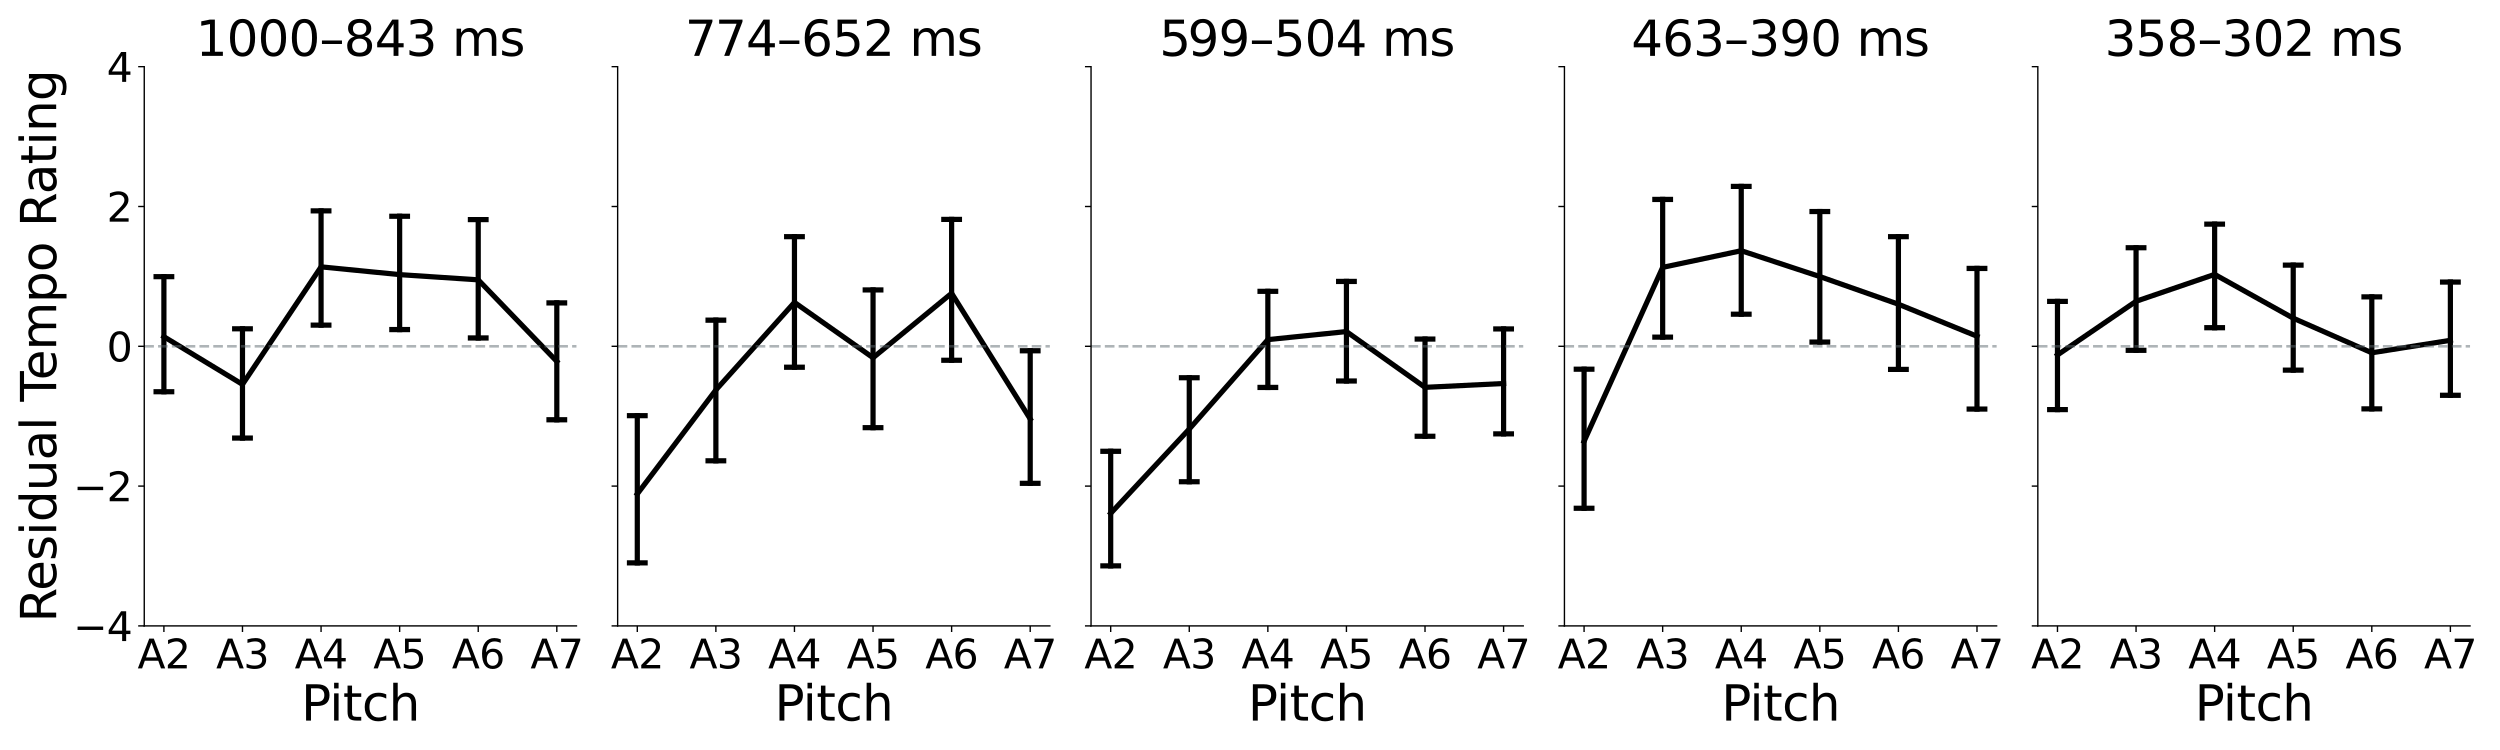 <?xml version="1.0" encoding="utf-8" standalone="no"?>
<!DOCTYPE svg PUBLIC "-//W3C//DTD SVG 1.1//EN"
  "http://www.w3.org/Graphics/SVG/1.1/DTD/svg11.dtd">
<svg xmlns:xlink="http://www.w3.org/1999/xlink" width="1440pt" height="432pt" viewBox="0 0 1440 432" xmlns="http://www.w3.org/2000/svg" version="1.1">
 <defs>
  <style type="text/css">*{stroke-linejoin: round; stroke-linecap: butt}</style>
 </defs>
 <g id="figure_1">
  <g id="patch_1">
   <path d="M 0 432 
L 1440 432 
L 1440 0 
L 0 0 
z
" style="fill: #ffffff"/>
  </g>
  <g id="axes_1">
   <g id="patch_2">
    <path d="M 83.09 360.52 
L 332.037 360.52 
L 332.037 38.4 
L 83.09 38.4 
z
" style="fill: #ffffff"/>
   </g>
   <g id="matplotlib.axis_1">
    <g id="xtick_1">
     <g id="line2d_1">
      <defs>
       <path id="m95a5c4a275" d="M 0 0 
L 0 3.5 
" style="stroke: #000000; stroke-width: 0.8"/>
      </defs>
      <g>
       <use xlink:href="#m95a5c4a275" x="94.406" y="360.52" style="stroke: #000000; stroke-width: 0.8"/>
      </g>
     </g>
     <g id="text_1">
      <!-- A2 -->
      <g transform="translate(79.222 384.996) scale(0.23 -0.23)">
       <defs>
        <path id="DejaVuSans-41" d="M 2188 4044 
L 1331 1722 
L 3047 1722 
L 2188 4044 
z
M 1831 4666 
L 2547 4666 
L 4325 0 
L 3669 0 
L 3244 1197 
L 1141 1197 
L 716 0 
L 50 0 
L 1831 4666 
z
" transform="scale(0.016)"/>
        <path id="DejaVuSans-32" d="M 1228 531 
L 3431 531 
L 3431 0 
L 469 0 
L 469 531 
Q 828 903 1448 1529 
Q 2069 2156 2228 2338 
Q 2531 2678 2651 2914 
Q 2772 3150 2772 3378 
Q 2772 3750 2511 3984 
Q 2250 4219 1831 4219 
Q 1534 4219 1204 4116 
Q 875 4013 500 3803 
L 500 4441 
Q 881 4594 1212 4672 
Q 1544 4750 1819 4750 
Q 2544 4750 2975 4387 
Q 3406 4025 3406 3419 
Q 3406 3131 3298 2873 
Q 3191 2616 2906 2266 
Q 2828 2175 2409 1742 
Q 1991 1309 1228 531 
z
" transform="scale(0.016)"/>
       </defs>
       <use xlink:href="#DejaVuSans-41"/>
       <use xlink:href="#DejaVuSans-32" x="68.408"/>
      </g>
     </g>
    </g>
    <g id="xtick_2">
     <g id="line2d_2">
      <g>
       <use xlink:href="#m95a5c4a275" x="139.669" y="360.52" style="stroke: #000000; stroke-width: 0.8"/>
      </g>
     </g>
     <g id="text_2">
      <!-- A3 -->
      <g transform="translate(124.485 384.996) scale(0.23 -0.23)">
       <defs>
        <path id="DejaVuSans-33" d="M 2597 2516 
Q 3050 2419 3304 2112 
Q 3559 1806 3559 1356 
Q 3559 666 3084 287 
Q 2609 -91 1734 -91 
Q 1441 -91 1130 -33 
Q 819 25 488 141 
L 488 750 
Q 750 597 1062 519 
Q 1375 441 1716 441 
Q 2309 441 2620 675 
Q 2931 909 2931 1356 
Q 2931 1769 2642 2001 
Q 2353 2234 1838 2234 
L 1294 2234 
L 1294 2753 
L 1863 2753 
Q 2328 2753 2575 2939 
Q 2822 3125 2822 3475 
Q 2822 3834 2567 4026 
Q 2313 4219 1838 4219 
Q 1578 4219 1281 4162 
Q 984 4106 628 3988 
L 628 4550 
Q 988 4650 1302 4700 
Q 1616 4750 1894 4750 
Q 2613 4750 3031 4423 
Q 3450 4097 3450 3541 
Q 3450 3153 3228 2886 
Q 3006 2619 2597 2516 
z
" transform="scale(0.016)"/>
       </defs>
       <use xlink:href="#DejaVuSans-41"/>
       <use xlink:href="#DejaVuSans-33" x="68.408"/>
      </g>
     </g>
    </g>
    <g id="xtick_3">
     <g id="line2d_3">
      <g>
       <use xlink:href="#m95a5c4a275" x="184.932" y="360.52" style="stroke: #000000; stroke-width: 0.8"/>
      </g>
     </g>
     <g id="text_3">
      <!-- A4 -->
      <g transform="translate(169.748 384.996) scale(0.23 -0.23)">
       <defs>
        <path id="DejaVuSans-34" d="M 2419 4116 
L 825 1625 
L 2419 1625 
L 2419 4116 
z
M 2253 4666 
L 3047 4666 
L 3047 1625 
L 3713 1625 
L 3713 1100 
L 3047 1100 
L 3047 0 
L 2419 0 
L 2419 1100 
L 313 1100 
L 313 1709 
L 2253 4666 
z
" transform="scale(0.016)"/>
       </defs>
       <use xlink:href="#DejaVuSans-41"/>
       <use xlink:href="#DejaVuSans-34" x="68.408"/>
      </g>
     </g>
    </g>
    <g id="xtick_4">
     <g id="line2d_4">
      <g>
       <use xlink:href="#m95a5c4a275" x="230.195" y="360.52" style="stroke: #000000; stroke-width: 0.8"/>
      </g>
     </g>
     <g id="text_4">
      <!-- A5 -->
      <g transform="translate(215.011 384.996) scale(0.23 -0.23)">
       <defs>
        <path id="DejaVuSans-35" d="M 691 4666 
L 3169 4666 
L 3169 4134 
L 1269 4134 
L 1269 2991 
Q 1406 3038 1543 3061 
Q 1681 3084 1819 3084 
Q 2600 3084 3056 2656 
Q 3513 2228 3513 1497 
Q 3513 744 3044 326 
Q 2575 -91 1722 -91 
Q 1428 -91 1123 -41 
Q 819 9 494 109 
L 494 744 
Q 775 591 1075 516 
Q 1375 441 1709 441 
Q 2250 441 2565 725 
Q 2881 1009 2881 1497 
Q 2881 1984 2565 2268 
Q 2250 2553 1709 2553 
Q 1456 2553 1204 2497 
Q 953 2441 691 2322 
L 691 4666 
z
" transform="scale(0.016)"/>
       </defs>
       <use xlink:href="#DejaVuSans-41"/>
       <use xlink:href="#DejaVuSans-35" x="68.408"/>
      </g>
     </g>
    </g>
    <g id="xtick_5">
     <g id="line2d_5">
      <g>
       <use xlink:href="#m95a5c4a275" x="275.458" y="360.52" style="stroke: #000000; stroke-width: 0.8"/>
      </g>
     </g>
     <g id="text_5">
      <!-- A6 -->
      <g transform="translate(260.275 384.996) scale(0.23 -0.23)">
       <defs>
        <path id="DejaVuSans-36" d="M 2113 2584 
Q 1688 2584 1439 2293 
Q 1191 2003 1191 1497 
Q 1191 994 1439 701 
Q 1688 409 2113 409 
Q 2538 409 2786 701 
Q 3034 994 3034 1497 
Q 3034 2003 2786 2293 
Q 2538 2584 2113 2584 
z
M 3366 4563 
L 3366 3988 
Q 3128 4100 2886 4159 
Q 2644 4219 2406 4219 
Q 1781 4219 1451 3797 
Q 1122 3375 1075 2522 
Q 1259 2794 1537 2939 
Q 1816 3084 2150 3084 
Q 2853 3084 3261 2657 
Q 3669 2231 3669 1497 
Q 3669 778 3244 343 
Q 2819 -91 2113 -91 
Q 1303 -91 875 529 
Q 447 1150 447 2328 
Q 447 3434 972 4092 
Q 1497 4750 2381 4750 
Q 2619 4750 2861 4703 
Q 3103 4656 3366 4563 
z
" transform="scale(0.016)"/>
       </defs>
       <use xlink:href="#DejaVuSans-41"/>
       <use xlink:href="#DejaVuSans-36" x="68.408"/>
      </g>
     </g>
    </g>
    <g id="xtick_6">
     <g id="line2d_6">
      <g>
       <use xlink:href="#m95a5c4a275" x="320.721" y="360.52" style="stroke: #000000; stroke-width: 0.8"/>
      </g>
     </g>
     <g id="text_6">
      <!-- A7 -->
      <g transform="translate(305.538 384.996) scale(0.23 -0.23)">
       <defs>
        <path id="DejaVuSans-37" d="M 525 4666 
L 3525 4666 
L 3525 4397 
L 1831 0 
L 1172 0 
L 2766 4134 
L 525 4134 
L 525 4666 
z
" transform="scale(0.016)"/>
       </defs>
       <use xlink:href="#DejaVuSans-41"/>
       <use xlink:href="#DejaVuSans-37" x="68.408"/>
      </g>
     </g>
    </g>
    <g id="text_7">
     <!-- Pitch -->
     <g transform="translate(173.489 415.055) scale(0.28 -0.28)">
      <defs>
       <path id="DejaVuSans-50" d="M 1259 4147 
L 1259 2394 
L 2053 2394 
Q 2494 2394 2734 2622 
Q 2975 2850 2975 3272 
Q 2975 3691 2734 3919 
Q 2494 4147 2053 4147 
L 1259 4147 
z
M 628 4666 
L 2053 4666 
Q 2838 4666 3239 4311 
Q 3641 3956 3641 3272 
Q 3641 2581 3239 2228 
Q 2838 1875 2053 1875 
L 1259 1875 
L 1259 0 
L 628 0 
L 628 4666 
z
" transform="scale(0.016)"/>
       <path id="DejaVuSans-69" d="M 603 3500 
L 1178 3500 
L 1178 0 
L 603 0 
L 603 3500 
z
M 603 4863 
L 1178 4863 
L 1178 4134 
L 603 4134 
L 603 4863 
z
" transform="scale(0.016)"/>
       <path id="DejaVuSans-74" d="M 1172 4494 
L 1172 3500 
L 2356 3500 
L 2356 3053 
L 1172 3053 
L 1172 1153 
Q 1172 725 1289 603 
Q 1406 481 1766 481 
L 2356 481 
L 2356 0 
L 1766 0 
Q 1100 0 847 248 
Q 594 497 594 1153 
L 594 3053 
L 172 3053 
L 172 3500 
L 594 3500 
L 594 4494 
L 1172 4494 
z
" transform="scale(0.016)"/>
       <path id="DejaVuSans-63" d="M 3122 3366 
L 3122 2828 
Q 2878 2963 2633 3030 
Q 2388 3097 2138 3097 
Q 1578 3097 1268 2742 
Q 959 2388 959 1747 
Q 959 1106 1268 751 
Q 1578 397 2138 397 
Q 2388 397 2633 464 
Q 2878 531 3122 666 
L 3122 134 
Q 2881 22 2623 -34 
Q 2366 -91 2075 -91 
Q 1284 -91 818 406 
Q 353 903 353 1747 
Q 353 2603 823 3093 
Q 1294 3584 2113 3584 
Q 2378 3584 2631 3529 
Q 2884 3475 3122 3366 
z
" transform="scale(0.016)"/>
       <path id="DejaVuSans-68" d="M 3513 2113 
L 3513 0 
L 2938 0 
L 2938 2094 
Q 2938 2591 2744 2837 
Q 2550 3084 2163 3084 
Q 1697 3084 1428 2787 
Q 1159 2491 1159 1978 
L 1159 0 
L 581 0 
L 581 4863 
L 1159 4863 
L 1159 2956 
Q 1366 3272 1645 3428 
Q 1925 3584 2291 3584 
Q 2894 3584 3203 3211 
Q 3513 2838 3513 2113 
z
" transform="scale(0.016)"/>
      </defs>
      <use xlink:href="#DejaVuSans-50"/>
      <use xlink:href="#DejaVuSans-69" x="58.053"/>
      <use xlink:href="#DejaVuSans-74" x="85.836"/>
      <use xlink:href="#DejaVuSans-63" x="125.045"/>
      <use xlink:href="#DejaVuSans-68" x="180.025"/>
     </g>
    </g>
   </g>
   <g id="matplotlib.axis_2">
    <g id="ytick_1">
     <g id="line2d_7">
      <defs>
       <path id="m514045f497" d="M 0 0 
L -3.5 0 
" style="stroke: #000000; stroke-width: 0.8"/>
      </defs>
      <g>
       <use xlink:href="#m514045f497" x="83.09" y="360.52" style="stroke: #000000; stroke-width: 0.8"/>
      </g>
     </g>
     <g id="text_8">
      <!-- −4 -->
      <g transform="translate(42.183 369.258) scale(0.23 -0.23)">
       <defs>
        <path id="DejaVuSans-2212" d="M 678 2272 
L 4684 2272 
L 4684 1741 
L 678 1741 
L 678 2272 
z
" transform="scale(0.016)"/>
       </defs>
       <use xlink:href="#DejaVuSans-2212"/>
       <use xlink:href="#DejaVuSans-34" x="83.789"/>
      </g>
     </g>
    </g>
    <g id="ytick_2">
     <g id="line2d_8">
      <g>
       <use xlink:href="#m514045f497" x="83.09" y="279.99" style="stroke: #000000; stroke-width: 0.8"/>
      </g>
     </g>
     <g id="text_9">
      <!-- −2 -->
      <g transform="translate(42.183 288.728) scale(0.23 -0.23)">
       <use xlink:href="#DejaVuSans-2212"/>
       <use xlink:href="#DejaVuSans-32" x="83.789"/>
      </g>
     </g>
    </g>
    <g id="ytick_3">
     <g id="line2d_9">
      <g>
       <use xlink:href="#m514045f497" x="83.09" y="199.46" style="stroke: #000000; stroke-width: 0.8"/>
      </g>
     </g>
     <g id="text_10">
      <!-- 0 -->
      <g transform="translate(61.456 208.198) scale(0.23 -0.23)">
       <defs>
        <path id="DejaVuSans-30" d="M 2034 4250 
Q 1547 4250 1301 3770 
Q 1056 3291 1056 2328 
Q 1056 1369 1301 889 
Q 1547 409 2034 409 
Q 2525 409 2770 889 
Q 3016 1369 3016 2328 
Q 3016 3291 2770 3770 
Q 2525 4250 2034 4250 
z
M 2034 4750 
Q 2819 4750 3233 4129 
Q 3647 3509 3647 2328 
Q 3647 1150 3233 529 
Q 2819 -91 2034 -91 
Q 1250 -91 836 529 
Q 422 1150 422 2328 
Q 422 3509 836 4129 
Q 1250 4750 2034 4750 
z
" transform="scale(0.016)"/>
       </defs>
       <use xlink:href="#DejaVuSans-30"/>
      </g>
     </g>
    </g>
    <g id="ytick_4">
     <g id="line2d_10">
      <g>
       <use xlink:href="#m514045f497" x="83.09" y="118.93" style="stroke: #000000; stroke-width: 0.8"/>
      </g>
     </g>
     <g id="text_11">
      <!-- 2 -->
      <g transform="translate(61.456 127.668) scale(0.23 -0.23)">
       <use xlink:href="#DejaVuSans-32"/>
      </g>
     </g>
    </g>
    <g id="ytick_5">
     <g id="line2d_11">
      <g>
       <use xlink:href="#m514045f497" x="83.09" y="38.4" style="stroke: #000000; stroke-width: 0.8"/>
      </g>
     </g>
     <g id="text_12">
      <!-- 4 -->
      <g transform="translate(61.456 47.138) scale(0.23 -0.23)">
       <use xlink:href="#DejaVuSans-34"/>
      </g>
     </g>
    </g>
    <g id="text_13">
     <!-- Residual Tempo Rating -->
     <g transform="translate(32.36 358.489) rotate(-90) scale(0.28 -0.28)">
      <defs>
       <path id="DejaVuSans-52" d="M 2841 2188 
Q 3044 2119 3236 1894 
Q 3428 1669 3622 1275 
L 4263 0 
L 3584 0 
L 2988 1197 
Q 2756 1666 2539 1819 
Q 2322 1972 1947 1972 
L 1259 1972 
L 1259 0 
L 628 0 
L 628 4666 
L 2053 4666 
Q 2853 4666 3247 4331 
Q 3641 3997 3641 3322 
Q 3641 2881 3436 2590 
Q 3231 2300 2841 2188 
z
M 1259 4147 
L 1259 2491 
L 2053 2491 
Q 2509 2491 2742 2702 
Q 2975 2913 2975 3322 
Q 2975 3731 2742 3939 
Q 2509 4147 2053 4147 
L 1259 4147 
z
" transform="scale(0.016)"/>
       <path id="DejaVuSans-65" d="M 3597 1894 
L 3597 1613 
L 953 1613 
Q 991 1019 1311 708 
Q 1631 397 2203 397 
Q 2534 397 2845 478 
Q 3156 559 3463 722 
L 3463 178 
Q 3153 47 2828 -22 
Q 2503 -91 2169 -91 
Q 1331 -91 842 396 
Q 353 884 353 1716 
Q 353 2575 817 3079 
Q 1281 3584 2069 3584 
Q 2775 3584 3186 3129 
Q 3597 2675 3597 1894 
z
M 3022 2063 
Q 3016 2534 2758 2815 
Q 2500 3097 2075 3097 
Q 1594 3097 1305 2825 
Q 1016 2553 972 2059 
L 3022 2063 
z
" transform="scale(0.016)"/>
       <path id="DejaVuSans-73" d="M 2834 3397 
L 2834 2853 
Q 2591 2978 2328 3040 
Q 2066 3103 1784 3103 
Q 1356 3103 1142 2972 
Q 928 2841 928 2578 
Q 928 2378 1081 2264 
Q 1234 2150 1697 2047 
L 1894 2003 
Q 2506 1872 2764 1633 
Q 3022 1394 3022 966 
Q 3022 478 2636 193 
Q 2250 -91 1575 -91 
Q 1294 -91 989 -36 
Q 684 19 347 128 
L 347 722 
Q 666 556 975 473 
Q 1284 391 1588 391 
Q 1994 391 2212 530 
Q 2431 669 2431 922 
Q 2431 1156 2273 1281 
Q 2116 1406 1581 1522 
L 1381 1569 
Q 847 1681 609 1914 
Q 372 2147 372 2553 
Q 372 3047 722 3315 
Q 1072 3584 1716 3584 
Q 2034 3584 2315 3537 
Q 2597 3491 2834 3397 
z
" transform="scale(0.016)"/>
       <path id="DejaVuSans-64" d="M 2906 2969 
L 2906 4863 
L 3481 4863 
L 3481 0 
L 2906 0 
L 2906 525 
Q 2725 213 2448 61 
Q 2172 -91 1784 -91 
Q 1150 -91 751 415 
Q 353 922 353 1747 
Q 353 2572 751 3078 
Q 1150 3584 1784 3584 
Q 2172 3584 2448 3432 
Q 2725 3281 2906 2969 
z
M 947 1747 
Q 947 1113 1208 752 
Q 1469 391 1925 391 
Q 2381 391 2643 752 
Q 2906 1113 2906 1747 
Q 2906 2381 2643 2742 
Q 2381 3103 1925 3103 
Q 1469 3103 1208 2742 
Q 947 2381 947 1747 
z
" transform="scale(0.016)"/>
       <path id="DejaVuSans-75" d="M 544 1381 
L 544 3500 
L 1119 3500 
L 1119 1403 
Q 1119 906 1312 657 
Q 1506 409 1894 409 
Q 2359 409 2629 706 
Q 2900 1003 2900 1516 
L 2900 3500 
L 3475 3500 
L 3475 0 
L 2900 0 
L 2900 538 
Q 2691 219 2414 64 
Q 2138 -91 1772 -91 
Q 1169 -91 856 284 
Q 544 659 544 1381 
z
M 1991 3584 
L 1991 3584 
z
" transform="scale(0.016)"/>
       <path id="DejaVuSans-61" d="M 2194 1759 
Q 1497 1759 1228 1600 
Q 959 1441 959 1056 
Q 959 750 1161 570 
Q 1363 391 1709 391 
Q 2188 391 2477 730 
Q 2766 1069 2766 1631 
L 2766 1759 
L 2194 1759 
z
M 3341 1997 
L 3341 0 
L 2766 0 
L 2766 531 
Q 2569 213 2275 61 
Q 1981 -91 1556 -91 
Q 1019 -91 701 211 
Q 384 513 384 1019 
Q 384 1609 779 1909 
Q 1175 2209 1959 2209 
L 2766 2209 
L 2766 2266 
Q 2766 2663 2505 2880 
Q 2244 3097 1772 3097 
Q 1472 3097 1187 3025 
Q 903 2953 641 2809 
L 641 3341 
Q 956 3463 1253 3523 
Q 1550 3584 1831 3584 
Q 2591 3584 2966 3190 
Q 3341 2797 3341 1997 
z
" transform="scale(0.016)"/>
       <path id="DejaVuSans-6c" d="M 603 4863 
L 1178 4863 
L 1178 0 
L 603 0 
L 603 4863 
z
" transform="scale(0.016)"/>
       <path id="DejaVuSans-20" transform="scale(0.016)"/>
       <path id="DejaVuSans-54" d="M -19 4666 
L 3928 4666 
L 3928 4134 
L 2272 4134 
L 2272 0 
L 1638 0 
L 1638 4134 
L -19 4134 
L -19 4666 
z
" transform="scale(0.016)"/>
       <path id="DejaVuSans-6d" d="M 3328 2828 
Q 3544 3216 3844 3400 
Q 4144 3584 4550 3584 
Q 5097 3584 5394 3201 
Q 5691 2819 5691 2113 
L 5691 0 
L 5113 0 
L 5113 2094 
Q 5113 2597 4934 2840 
Q 4756 3084 4391 3084 
Q 3944 3084 3684 2787 
Q 3425 2491 3425 1978 
L 3425 0 
L 2847 0 
L 2847 2094 
Q 2847 2600 2669 2842 
Q 2491 3084 2119 3084 
Q 1678 3084 1418 2786 
Q 1159 2488 1159 1978 
L 1159 0 
L 581 0 
L 581 3500 
L 1159 3500 
L 1159 2956 
Q 1356 3278 1631 3431 
Q 1906 3584 2284 3584 
Q 2666 3584 2933 3390 
Q 3200 3197 3328 2828 
z
" transform="scale(0.016)"/>
       <path id="DejaVuSans-70" d="M 1159 525 
L 1159 -1331 
L 581 -1331 
L 581 3500 
L 1159 3500 
L 1159 2969 
Q 1341 3281 1617 3432 
Q 1894 3584 2278 3584 
Q 2916 3584 3314 3078 
Q 3713 2572 3713 1747 
Q 3713 922 3314 415 
Q 2916 -91 2278 -91 
Q 1894 -91 1617 61 
Q 1341 213 1159 525 
z
M 3116 1747 
Q 3116 2381 2855 2742 
Q 2594 3103 2138 3103 
Q 1681 3103 1420 2742 
Q 1159 2381 1159 1747 
Q 1159 1113 1420 752 
Q 1681 391 2138 391 
Q 2594 391 2855 752 
Q 3116 1113 3116 1747 
z
" transform="scale(0.016)"/>
       <path id="DejaVuSans-6f" d="M 1959 3097 
Q 1497 3097 1228 2736 
Q 959 2375 959 1747 
Q 959 1119 1226 758 
Q 1494 397 1959 397 
Q 2419 397 2687 759 
Q 2956 1122 2956 1747 
Q 2956 2369 2687 2733 
Q 2419 3097 1959 3097 
z
M 1959 3584 
Q 2709 3584 3137 3096 
Q 3566 2609 3566 1747 
Q 3566 888 3137 398 
Q 2709 -91 1959 -91 
Q 1206 -91 779 398 
Q 353 888 353 1747 
Q 353 2609 779 3096 
Q 1206 3584 1959 3584 
z
" transform="scale(0.016)"/>
       <path id="DejaVuSans-6e" d="M 3513 2113 
L 3513 0 
L 2938 0 
L 2938 2094 
Q 2938 2591 2744 2837 
Q 2550 3084 2163 3084 
Q 1697 3084 1428 2787 
Q 1159 2491 1159 1978 
L 1159 0 
L 581 0 
L 581 3500 
L 1159 3500 
L 1159 2956 
Q 1366 3272 1645 3428 
Q 1925 3584 2291 3584 
Q 2894 3584 3203 3211 
Q 3513 2838 3513 2113 
z
" transform="scale(0.016)"/>
       <path id="DejaVuSans-67" d="M 2906 1791 
Q 2906 2416 2648 2759 
Q 2391 3103 1925 3103 
Q 1463 3103 1205 2759 
Q 947 2416 947 1791 
Q 947 1169 1205 825 
Q 1463 481 1925 481 
Q 2391 481 2648 825 
Q 2906 1169 2906 1791 
z
M 3481 434 
Q 3481 -459 3084 -895 
Q 2688 -1331 1869 -1331 
Q 1566 -1331 1297 -1286 
Q 1028 -1241 775 -1147 
L 775 -588 
Q 1028 -725 1275 -790 
Q 1522 -856 1778 -856 
Q 2344 -856 2625 -561 
Q 2906 -266 2906 331 
L 2906 616 
Q 2728 306 2450 153 
Q 2172 0 1784 0 
Q 1141 0 747 490 
Q 353 981 353 1791 
Q 353 2603 747 3093 
Q 1141 3584 1784 3584 
Q 2172 3584 2450 3431 
Q 2728 3278 2906 2969 
L 2906 3500 
L 3481 3500 
L 3481 434 
z
" transform="scale(0.016)"/>
      </defs>
      <use xlink:href="#DejaVuSans-52"/>
      <use xlink:href="#DejaVuSans-65" x="64.982"/>
      <use xlink:href="#DejaVuSans-73" x="126.506"/>
      <use xlink:href="#DejaVuSans-69" x="178.605"/>
      <use xlink:href="#DejaVuSans-64" x="206.389"/>
      <use xlink:href="#DejaVuSans-75" x="269.865"/>
      <use xlink:href="#DejaVuSans-61" x="333.244"/>
      <use xlink:href="#DejaVuSans-6c" x="394.523"/>
      <use xlink:href="#DejaVuSans-20" x="422.307"/>
      <use xlink:href="#DejaVuSans-54" x="454.094"/>
      <use xlink:href="#DejaVuSans-65" x="498.178"/>
      <use xlink:href="#DejaVuSans-6d" x="559.701"/>
      <use xlink:href="#DejaVuSans-70" x="657.113"/>
      <use xlink:href="#DejaVuSans-6f" x="720.59"/>
      <use xlink:href="#DejaVuSans-20" x="781.771"/>
      <use xlink:href="#DejaVuSans-52" x="813.559"/>
      <use xlink:href="#DejaVuSans-61" x="880.791"/>
      <use xlink:href="#DejaVuSans-74" x="942.07"/>
      <use xlink:href="#DejaVuSans-69" x="981.279"/>
      <use xlink:href="#DejaVuSans-6e" x="1009.062"/>
      <use xlink:href="#DejaVuSans-67" x="1072.441"/>
     </g>
    </g>
   </g>
   <g id="line2d_12">
    <path d="M 94.406 193.943 
L 139.669 221.402 
L 184.932 153.707 
L 230.195 158.184 
L 275.458 161.191 
L 320.721 208.159 
" clip-path="url(#p5ba08972be)" style="fill: none; stroke: #000000; stroke-width: 3; stroke-linecap: square"/>
   </g>
   <g id="LineCollection_1">
    <path d="M 94.406 225.643 
L 94.406 159.362 
" clip-path="url(#p5ba08972be)" style="fill: none; stroke: #000000; stroke-width: 3; stroke-linecap: square"/>
    <path d="M 139.669 252.338 
L 139.669 189.387 
" clip-path="url(#p5ba08972be)" style="fill: none; stroke: #000000; stroke-width: 3; stroke-linecap: square"/>
    <path d="M 184.932 187.266 
L 184.932 121.457 
" clip-path="url(#p5ba08972be)" style="fill: none; stroke: #000000; stroke-width: 3; stroke-linecap: square"/>
    <path d="M 230.195 189.832 
L 230.195 124.568 
" clip-path="url(#p5ba08972be)" style="fill: none; stroke: #000000; stroke-width: 3; stroke-linecap: square"/>
    <path d="M 275.458 194.668 
L 275.458 126.493 
" clip-path="url(#p5ba08972be)" style="fill: none; stroke: #000000; stroke-width: 3; stroke-linecap: square"/>
    <path d="M 320.721 241.784 
L 320.721 174.471 
" clip-path="url(#p5ba08972be)" style="fill: none; stroke: #000000; stroke-width: 3; stroke-linecap: square"/>
   </g>
   <g id="line2d_13">
    <defs>
     <path id="md22b9347e7" d="M 6 0 
L -6 -0 
" style="stroke: #000000; stroke-width: 3"/>
    </defs>
    <g clip-path="url(#p5ba08972be)">
     <use xlink:href="#md22b9347e7" x="94.406" y="225.643" style="stroke: #000000; stroke-width: 3"/>
     <use xlink:href="#md22b9347e7" x="139.669" y="252.338" style="stroke: #000000; stroke-width: 3"/>
     <use xlink:href="#md22b9347e7" x="184.932" y="187.266" style="stroke: #000000; stroke-width: 3"/>
     <use xlink:href="#md22b9347e7" x="230.195" y="189.832" style="stroke: #000000; stroke-width: 3"/>
     <use xlink:href="#md22b9347e7" x="275.458" y="194.668" style="stroke: #000000; stroke-width: 3"/>
     <use xlink:href="#md22b9347e7" x="320.721" y="241.784" style="stroke: #000000; stroke-width: 3"/>
    </g>
   </g>
   <g id="line2d_14">
    <g clip-path="url(#p5ba08972be)">
     <use xlink:href="#md22b9347e7" x="94.406" y="159.362" style="stroke: #000000; stroke-width: 3"/>
     <use xlink:href="#md22b9347e7" x="139.669" y="189.387" style="stroke: #000000; stroke-width: 3"/>
     <use xlink:href="#md22b9347e7" x="184.932" y="121.457" style="stroke: #000000; stroke-width: 3"/>
     <use xlink:href="#md22b9347e7" x="230.195" y="124.568" style="stroke: #000000; stroke-width: 3"/>
     <use xlink:href="#md22b9347e7" x="275.458" y="126.493" style="stroke: #000000; stroke-width: 3"/>
     <use xlink:href="#md22b9347e7" x="320.721" y="174.471" style="stroke: #000000; stroke-width: 3"/>
    </g>
   </g>
   <g id="line2d_15">
    <path d="M 83.09 199.46 
L 332.037 199.46 
" clip-path="url(#p5ba08972be)" style="fill: none; stroke-dasharray: 5.55,2.4; stroke-dashoffset: 0; stroke: #5e6a71; stroke-opacity: 0.5; stroke-width: 1.5"/>
   </g>
   <g id="line2d_16"/>
   <g id="patch_3">
    <path d="M 83.09 360.52 
L 83.09 38.4 
" style="fill: none; stroke: #000000; stroke-width: 0.8; stroke-linejoin: miter; stroke-linecap: square"/>
   </g>
   <g id="patch_4">
    <path d="M 83.09 360.52 
L 332.037 360.52 
" style="fill: none; stroke: #000000; stroke-width: 0.8; stroke-linejoin: miter; stroke-linecap: square"/>
   </g>
   <g id="text_14">
    <!-- 1000$\endash$843 ms -->
    <g transform="translate(112.783 32.4) scale(0.28 -0.28)">
     <defs>
      <path id="DejaVuSans-31" d="M 794 531 
L 1825 531 
L 1825 4091 
L 703 3866 
L 703 4441 
L 1819 4666 
L 2450 4666 
L 2450 531 
L 3481 531 
L 3481 0 
L 794 0 
L 794 531 
z
" transform="scale(0.016)"/>
      <path id="DejaVuSansDisplay-2013" d="M 313 1978 
L 2888 1978 
L 2888 1528 
L 313 1528 
L 313 1978 
z
" transform="scale(0.016)"/>
      <path id="DejaVuSans-38" d="M 2034 2216 
Q 1584 2216 1326 1975 
Q 1069 1734 1069 1313 
Q 1069 891 1326 650 
Q 1584 409 2034 409 
Q 2484 409 2743 651 
Q 3003 894 3003 1313 
Q 3003 1734 2745 1975 
Q 2488 2216 2034 2216 
z
M 1403 2484 
Q 997 2584 770 2862 
Q 544 3141 544 3541 
Q 544 4100 942 4425 
Q 1341 4750 2034 4750 
Q 2731 4750 3128 4425 
Q 3525 4100 3525 3541 
Q 3525 3141 3298 2862 
Q 3072 2584 2669 2484 
Q 3125 2378 3379 2068 
Q 3634 1759 3634 1313 
Q 3634 634 3220 271 
Q 2806 -91 2034 -91 
Q 1263 -91 848 271 
Q 434 634 434 1313 
Q 434 1759 690 2068 
Q 947 2378 1403 2484 
z
M 1172 3481 
Q 1172 3119 1398 2916 
Q 1625 2713 2034 2713 
Q 2441 2713 2670 2916 
Q 2900 3119 2900 3481 
Q 2900 3844 2670 4047 
Q 2441 4250 2034 4250 
Q 1625 4250 1398 4047 
Q 1172 3844 1172 3481 
z
" transform="scale(0.016)"/>
     </defs>
     <use xlink:href="#DejaVuSans-31" transform="translate(0 0.781)"/>
     <use xlink:href="#DejaVuSans-30" transform="translate(63.623 0.781)"/>
     <use xlink:href="#DejaVuSans-30" transform="translate(127.246 0.781)"/>
     <use xlink:href="#DejaVuSans-30" transform="translate(190.869 0.781)"/>
     <use xlink:href="#DejaVuSansDisplay-2013" transform="translate(254.492 0.781)"/>
     <use xlink:href="#DejaVuSans-38" transform="translate(304.492 0.781)"/>
     <use xlink:href="#DejaVuSans-34" transform="translate(368.115 0.781)"/>
     <use xlink:href="#DejaVuSans-33" transform="translate(431.738 0.781)"/>
     <use xlink:href="#DejaVuSans-20" transform="translate(495.361 0.781)"/>
     <use xlink:href="#DejaVuSans-6d" transform="translate(527.148 0.781)"/>
     <use xlink:href="#DejaVuSans-73" transform="translate(624.561 0.781)"/>
    </g>
   </g>
  </g>
  <g id="axes_2">
   <g id="patch_5">
    <path d="M 355.765 360.52 
L 604.712 360.52 
L 604.712 38.4 
L 355.765 38.4 
z
" style="fill: #ffffff"/>
   </g>
   <g id="matplotlib.axis_3">
    <g id="xtick_7">
     <g id="line2d_17">
      <g>
       <use xlink:href="#m95a5c4a275" x="367.081" y="360.52" style="stroke: #000000; stroke-width: 0.8"/>
      </g>
     </g>
     <g id="text_15">
      <!-- A2 -->
      <g transform="translate(351.897 384.996) scale(0.23 -0.23)">
       <use xlink:href="#DejaVuSans-41"/>
       <use xlink:href="#DejaVuSans-32" x="68.408"/>
      </g>
     </g>
    </g>
    <g id="xtick_8">
     <g id="line2d_18">
      <g>
       <use xlink:href="#m95a5c4a275" x="412.344" y="360.52" style="stroke: #000000; stroke-width: 0.8"/>
      </g>
     </g>
     <g id="text_16">
      <!-- A3 -->
      <g transform="translate(397.16 384.996) scale(0.23 -0.23)">
       <use xlink:href="#DejaVuSans-41"/>
       <use xlink:href="#DejaVuSans-33" x="68.408"/>
      </g>
     </g>
    </g>
    <g id="xtick_9">
     <g id="line2d_19">
      <g>
       <use xlink:href="#m95a5c4a275" x="457.607" y="360.52" style="stroke: #000000; stroke-width: 0.8"/>
      </g>
     </g>
     <g id="text_17">
      <!-- A4 -->
      <g transform="translate(442.423 384.996) scale(0.23 -0.23)">
       <use xlink:href="#DejaVuSans-41"/>
       <use xlink:href="#DejaVuSans-34" x="68.408"/>
      </g>
     </g>
    </g>
    <g id="xtick_10">
     <g id="line2d_20">
      <g>
       <use xlink:href="#m95a5c4a275" x="502.87" y="360.52" style="stroke: #000000; stroke-width: 0.8"/>
      </g>
     </g>
     <g id="text_18">
      <!-- A5 -->
      <g transform="translate(487.686 384.996) scale(0.23 -0.23)">
       <use xlink:href="#DejaVuSans-41"/>
       <use xlink:href="#DejaVuSans-35" x="68.408"/>
      </g>
     </g>
    </g>
    <g id="xtick_11">
     <g id="line2d_21">
      <g>
       <use xlink:href="#m95a5c4a275" x="548.133" y="360.52" style="stroke: #000000; stroke-width: 0.8"/>
      </g>
     </g>
     <g id="text_19">
      <!-- A6 -->
      <g transform="translate(532.949 384.996) scale(0.23 -0.23)">
       <use xlink:href="#DejaVuSans-41"/>
       <use xlink:href="#DejaVuSans-36" x="68.408"/>
      </g>
     </g>
    </g>
    <g id="xtick_12">
     <g id="line2d_22">
      <g>
       <use xlink:href="#m95a5c4a275" x="593.396" y="360.52" style="stroke: #000000; stroke-width: 0.8"/>
      </g>
     </g>
     <g id="text_20">
      <!-- A7 -->
      <g transform="translate(578.212 384.996) scale(0.23 -0.23)">
       <use xlink:href="#DejaVuSans-41"/>
       <use xlink:href="#DejaVuSans-37" x="68.408"/>
      </g>
     </g>
    </g>
    <g id="text_21">
     <!-- Pitch -->
     <g transform="translate(446.164 415.055) scale(0.28 -0.28)">
      <use xlink:href="#DejaVuSans-50"/>
      <use xlink:href="#DejaVuSans-69" x="58.053"/>
      <use xlink:href="#DejaVuSans-74" x="85.836"/>
      <use xlink:href="#DejaVuSans-63" x="125.045"/>
      <use xlink:href="#DejaVuSans-68" x="180.025"/>
     </g>
    </g>
   </g>
   <g id="matplotlib.axis_4">
    <g id="ytick_6">
     <g id="line2d_23">
      <g>
       <use xlink:href="#m514045f497" x="355.765" y="360.52" style="stroke: #000000; stroke-width: 0.8"/>
      </g>
     </g>
    </g>
    <g id="ytick_7">
     <g id="line2d_24">
      <g>
       <use xlink:href="#m514045f497" x="355.765" y="279.99" style="stroke: #000000; stroke-width: 0.8"/>
      </g>
     </g>
    </g>
    <g id="ytick_8">
     <g id="line2d_25">
      <g>
       <use xlink:href="#m514045f497" x="355.765" y="199.46" style="stroke: #000000; stroke-width: 0.8"/>
      </g>
     </g>
    </g>
    <g id="ytick_9">
     <g id="line2d_26">
      <g>
       <use xlink:href="#m514045f497" x="355.765" y="118.93" style="stroke: #000000; stroke-width: 0.8"/>
      </g>
     </g>
    </g>
    <g id="ytick_10">
     <g id="line2d_27">
      <g>
       <use xlink:href="#m514045f497" x="355.765" y="38.4" style="stroke: #000000; stroke-width: 0.8"/>
      </g>
     </g>
    </g>
   </g>
   <g id="line2d_28">
    <path d="M 367.081 284.499 
L 412.344 224.601 
L 457.607 174.177 
L 502.87 206.06 
L 548.133 168.928 
L 593.396 241.311 
" clip-path="url(#pa0f3472046)" style="fill: none; stroke: #000000; stroke-width: 3; stroke-linecap: square"/>
   </g>
   <g id="LineCollection_2">
    <path d="M 367.081 324.202 
L 367.081 239.433 
" clip-path="url(#pa0f3472046)" style="fill: none; stroke: #000000; stroke-width: 3; stroke-linecap: square"/>
    <path d="M 412.344 265.43 
L 412.344 184.414 
" clip-path="url(#pa0f3472046)" style="fill: none; stroke: #000000; stroke-width: 3; stroke-linecap: square"/>
    <path d="M 457.607 211.53 
L 457.607 136.309 
" clip-path="url(#pa0f3472046)" style="fill: none; stroke: #000000; stroke-width: 3; stroke-linecap: square"/>
    <path d="M 502.87 246.332 
L 502.87 167.006 
" clip-path="url(#pa0f3472046)" style="fill: none; stroke: #000000; stroke-width: 3; stroke-linecap: square"/>
    <path d="M 548.133 207.517 
L 548.133 126.375 
" clip-path="url(#pa0f3472046)" style="fill: none; stroke: #000000; stroke-width: 3; stroke-linecap: square"/>
    <path d="M 593.396 278.398 
L 593.396 202.039 
" clip-path="url(#pa0f3472046)" style="fill: none; stroke: #000000; stroke-width: 3; stroke-linecap: square"/>
   </g>
   <g id="line2d_29">
    <g clip-path="url(#pa0f3472046)">
     <use xlink:href="#md22b9347e7" x="367.081" y="324.202" style="stroke: #000000; stroke-width: 3"/>
     <use xlink:href="#md22b9347e7" x="412.344" y="265.43" style="stroke: #000000; stroke-width: 3"/>
     <use xlink:href="#md22b9347e7" x="457.607" y="211.53" style="stroke: #000000; stroke-width: 3"/>
     <use xlink:href="#md22b9347e7" x="502.87" y="246.332" style="stroke: #000000; stroke-width: 3"/>
     <use xlink:href="#md22b9347e7" x="548.133" y="207.517" style="stroke: #000000; stroke-width: 3"/>
     <use xlink:href="#md22b9347e7" x="593.396" y="278.398" style="stroke: #000000; stroke-width: 3"/>
    </g>
   </g>
   <g id="line2d_30">
    <g clip-path="url(#pa0f3472046)">
     <use xlink:href="#md22b9347e7" x="367.081" y="239.433" style="stroke: #000000; stroke-width: 3"/>
     <use xlink:href="#md22b9347e7" x="412.344" y="184.414" style="stroke: #000000; stroke-width: 3"/>
     <use xlink:href="#md22b9347e7" x="457.607" y="136.309" style="stroke: #000000; stroke-width: 3"/>
     <use xlink:href="#md22b9347e7" x="502.87" y="167.006" style="stroke: #000000; stroke-width: 3"/>
     <use xlink:href="#md22b9347e7" x="548.133" y="126.375" style="stroke: #000000; stroke-width: 3"/>
     <use xlink:href="#md22b9347e7" x="593.396" y="202.039" style="stroke: #000000; stroke-width: 3"/>
    </g>
   </g>
   <g id="line2d_31">
    <path d="M 355.765 199.46 
L 604.712 199.46 
" clip-path="url(#pa0f3472046)" style="fill: none; stroke-dasharray: 5.55,2.4; stroke-dashoffset: 0; stroke: #5e6a71; stroke-opacity: 0.5; stroke-width: 1.5"/>
   </g>
   <g id="line2d_32"/>
   <g id="patch_6">
    <path d="M 355.765 360.52 
L 355.765 38.4 
" style="fill: none; stroke: #000000; stroke-width: 0.8; stroke-linejoin: miter; stroke-linecap: square"/>
   </g>
   <g id="patch_7">
    <path d="M 355.765 360.52 
L 604.712 360.52 
" style="fill: none; stroke: #000000; stroke-width: 0.8; stroke-linejoin: miter; stroke-linecap: square"/>
   </g>
   <g id="text_22">
    <!-- 774$\endash$652 ms -->
    <g transform="translate(394.558 32.4) scale(0.28 -0.28)">
     <use xlink:href="#DejaVuSans-37" transform="translate(0 0.781)"/>
     <use xlink:href="#DejaVuSans-37" transform="translate(61.873 0.781)"/>
     <use xlink:href="#DejaVuSans-34" transform="translate(125.496 0.781)"/>
     <use xlink:href="#DejaVuSansDisplay-2013" transform="translate(189.119 0.781)"/>
     <use xlink:href="#DejaVuSans-36" transform="translate(239.119 0.781)"/>
     <use xlink:href="#DejaVuSans-35" transform="translate(302.742 0.781)"/>
     <use xlink:href="#DejaVuSans-32" transform="translate(366.365 0.781)"/>
     <use xlink:href="#DejaVuSans-20" transform="translate(429.988 0.781)"/>
     <use xlink:href="#DejaVuSans-6d" transform="translate(461.775 0.781)"/>
     <use xlink:href="#DejaVuSans-73" transform="translate(559.188 0.781)"/>
    </g>
   </g>
  </g>
  <g id="axes_3">
   <g id="patch_8">
    <path d="M 628.44 360.52 
L 877.387 360.52 
L 877.387 38.4 
L 628.44 38.4 
z
" style="fill: #ffffff"/>
   </g>
   <g id="matplotlib.axis_5">
    <g id="xtick_13">
     <g id="line2d_33">
      <g>
       <use xlink:href="#m95a5c4a275" x="639.755" y="360.52" style="stroke: #000000; stroke-width: 0.8"/>
      </g>
     </g>
     <g id="text_23">
      <!-- A2 -->
      <g transform="translate(624.572 384.996) scale(0.23 -0.23)">
       <use xlink:href="#DejaVuSans-41"/>
       <use xlink:href="#DejaVuSans-32" x="68.408"/>
      </g>
     </g>
    </g>
    <g id="xtick_14">
     <g id="line2d_34">
      <g>
       <use xlink:href="#m95a5c4a275" x="685.018" y="360.52" style="stroke: #000000; stroke-width: 0.8"/>
      </g>
     </g>
     <g id="text_24">
      <!-- A3 -->
      <g transform="translate(669.835 384.996) scale(0.23 -0.23)">
       <use xlink:href="#DejaVuSans-41"/>
       <use xlink:href="#DejaVuSans-33" x="68.408"/>
      </g>
     </g>
    </g>
    <g id="xtick_15">
     <g id="line2d_35">
      <g>
       <use xlink:href="#m95a5c4a275" x="730.282" y="360.52" style="stroke: #000000; stroke-width: 0.8"/>
      </g>
     </g>
     <g id="text_25">
      <!-- A4 -->
      <g transform="translate(715.098 384.996) scale(0.23 -0.23)">
       <use xlink:href="#DejaVuSans-41"/>
       <use xlink:href="#DejaVuSans-34" x="68.408"/>
      </g>
     </g>
    </g>
    <g id="xtick_16">
     <g id="line2d_36">
      <g>
       <use xlink:href="#m95a5c4a275" x="775.545" y="360.52" style="stroke: #000000; stroke-width: 0.8"/>
      </g>
     </g>
     <g id="text_26">
      <!-- A5 -->
      <g transform="translate(760.361 384.996) scale(0.23 -0.23)">
       <use xlink:href="#DejaVuSans-41"/>
       <use xlink:href="#DejaVuSans-35" x="68.408"/>
      </g>
     </g>
    </g>
    <g id="xtick_17">
     <g id="line2d_37">
      <g>
       <use xlink:href="#m95a5c4a275" x="820.808" y="360.52" style="stroke: #000000; stroke-width: 0.8"/>
      </g>
     </g>
     <g id="text_27">
      <!-- A6 -->
      <g transform="translate(805.624 384.996) scale(0.23 -0.23)">
       <use xlink:href="#DejaVuSans-41"/>
       <use xlink:href="#DejaVuSans-36" x="68.408"/>
      </g>
     </g>
    </g>
    <g id="xtick_18">
     <g id="line2d_38">
      <g>
       <use xlink:href="#m95a5c4a275" x="866.071" y="360.52" style="stroke: #000000; stroke-width: 0.8"/>
      </g>
     </g>
     <g id="text_28">
      <!-- A7 -->
      <g transform="translate(850.887 384.996) scale(0.23 -0.23)">
       <use xlink:href="#DejaVuSans-41"/>
       <use xlink:href="#DejaVuSans-37" x="68.408"/>
      </g>
     </g>
    </g>
    <g id="text_29">
     <!-- Pitch -->
     <g transform="translate(718.838 415.055) scale(0.28 -0.28)">
      <use xlink:href="#DejaVuSans-50"/>
      <use xlink:href="#DejaVuSans-69" x="58.053"/>
      <use xlink:href="#DejaVuSans-74" x="85.836"/>
      <use xlink:href="#DejaVuSans-63" x="125.045"/>
      <use xlink:href="#DejaVuSans-68" x="180.025"/>
     </g>
    </g>
   </g>
   <g id="matplotlib.axis_6">
    <g id="ytick_11">
     <g id="line2d_39">
      <g>
       <use xlink:href="#m514045f497" x="628.44" y="360.52" style="stroke: #000000; stroke-width: 0.8"/>
      </g>
     </g>
    </g>
    <g id="ytick_12">
     <g id="line2d_40">
      <g>
       <use xlink:href="#m514045f497" x="628.44" y="279.99" style="stroke: #000000; stroke-width: 0.8"/>
      </g>
     </g>
    </g>
    <g id="ytick_13">
     <g id="line2d_41">
      <g>
       <use xlink:href="#m514045f497" x="628.44" y="199.46" style="stroke: #000000; stroke-width: 0.8"/>
      </g>
     </g>
    </g>
    <g id="ytick_14">
     <g id="line2d_42">
      <g>
       <use xlink:href="#m514045f497" x="628.44" y="118.93" style="stroke: #000000; stroke-width: 0.8"/>
      </g>
     </g>
    </g>
    <g id="ytick_15">
     <g id="line2d_43">
      <g>
       <use xlink:href="#m514045f497" x="628.44" y="38.4" style="stroke: #000000; stroke-width: 0.8"/>
      </g>
     </g>
    </g>
   </g>
   <g id="line2d_44">
    <path d="M 639.755 295.668 
L 685.018 247.115 
L 730.282 195.622 
L 775.545 190.983 
L 820.808 223.109 
L 866.071 220.906 
" clip-path="url(#p0469c4a13f)" style="fill: none; stroke: #000000; stroke-width: 3; stroke-linecap: square"/>
   </g>
   <g id="LineCollection_3">
    <path d="M 639.755 325.942 
L 639.755 259.951 
" clip-path="url(#p0469c4a13f)" style="fill: none; stroke: #000000; stroke-width: 3; stroke-linecap: square"/>
    <path d="M 685.018 277.482 
L 685.018 217.563 
" clip-path="url(#p0469c4a13f)" style="fill: none; stroke: #000000; stroke-width: 3; stroke-linecap: square"/>
    <path d="M 730.282 223.164 
L 730.282 167.805 
" clip-path="url(#p0469c4a13f)" style="fill: none; stroke: #000000; stroke-width: 3; stroke-linecap: square"/>
    <path d="M 775.545 219.449 
L 775.545 162.104 
" clip-path="url(#p0469c4a13f)" style="fill: none; stroke: #000000; stroke-width: 3; stroke-linecap: square"/>
    <path d="M 820.808 251.28 
L 820.808 195.317 
" clip-path="url(#p0469c4a13f)" style="fill: none; stroke: #000000; stroke-width: 3; stroke-linecap: square"/>
    <path d="M 866.071 249.904 
L 866.071 189.476 
" clip-path="url(#p0469c4a13f)" style="fill: none; stroke: #000000; stroke-width: 3; stroke-linecap: square"/>
   </g>
   <g id="line2d_45">
    <g clip-path="url(#p0469c4a13f)">
     <use xlink:href="#md22b9347e7" x="639.755" y="325.942" style="stroke: #000000; stroke-width: 3"/>
     <use xlink:href="#md22b9347e7" x="685.018" y="277.482" style="stroke: #000000; stroke-width: 3"/>
     <use xlink:href="#md22b9347e7" x="730.282" y="223.164" style="stroke: #000000; stroke-width: 3"/>
     <use xlink:href="#md22b9347e7" x="775.545" y="219.449" style="stroke: #000000; stroke-width: 3"/>
     <use xlink:href="#md22b9347e7" x="820.808" y="251.28" style="stroke: #000000; stroke-width: 3"/>
     <use xlink:href="#md22b9347e7" x="866.071" y="249.904" style="stroke: #000000; stroke-width: 3"/>
    </g>
   </g>
   <g id="line2d_46">
    <g clip-path="url(#p0469c4a13f)">
     <use xlink:href="#md22b9347e7" x="639.755" y="259.951" style="stroke: #000000; stroke-width: 3"/>
     <use xlink:href="#md22b9347e7" x="685.018" y="217.563" style="stroke: #000000; stroke-width: 3"/>
     <use xlink:href="#md22b9347e7" x="730.282" y="167.805" style="stroke: #000000; stroke-width: 3"/>
     <use xlink:href="#md22b9347e7" x="775.545" y="162.104" style="stroke: #000000; stroke-width: 3"/>
     <use xlink:href="#md22b9347e7" x="820.808" y="195.317" style="stroke: #000000; stroke-width: 3"/>
     <use xlink:href="#md22b9347e7" x="866.071" y="189.476" style="stroke: #000000; stroke-width: 3"/>
    </g>
   </g>
   <g id="line2d_47">
    <path d="M 628.44 199.46 
L 877.387 199.46 
" clip-path="url(#p0469c4a13f)" style="fill: none; stroke-dasharray: 5.55,2.4; stroke-dashoffset: 0; stroke: #5e6a71; stroke-opacity: 0.5; stroke-width: 1.5"/>
   </g>
   <g id="line2d_48"/>
   <g id="patch_9">
    <path d="M 628.44 360.52 
L 628.44 38.4 
" style="fill: none; stroke: #000000; stroke-width: 0.8; stroke-linejoin: miter; stroke-linecap: square"/>
   </g>
   <g id="patch_10">
    <path d="M 628.44 360.52 
L 877.387 360.52 
" style="fill: none; stroke: #000000; stroke-width: 0.8; stroke-linejoin: miter; stroke-linecap: square"/>
   </g>
   <g id="text_30">
    <!-- 599$\endash$504 ms -->
    <g transform="translate(667.793 32.4) scale(0.28 -0.28)">
     <defs>
      <path id="DejaVuSans-39" d="M 703 97 
L 703 672 
Q 941 559 1184 500 
Q 1428 441 1663 441 
Q 2288 441 2617 861 
Q 2947 1281 2994 2138 
Q 2813 1869 2534 1725 
Q 2256 1581 1919 1581 
Q 1219 1581 811 2004 
Q 403 2428 403 3163 
Q 403 3881 828 4315 
Q 1253 4750 1959 4750 
Q 2769 4750 3195 4129 
Q 3622 3509 3622 2328 
Q 3622 1225 3098 567 
Q 2575 -91 1691 -91 
Q 1453 -91 1209 -44 
Q 966 3 703 97 
z
M 1959 2075 
Q 2384 2075 2632 2365 
Q 2881 2656 2881 3163 
Q 2881 3666 2632 3958 
Q 2384 4250 1959 4250 
Q 1534 4250 1286 3958 
Q 1038 3666 1038 3163 
Q 1038 2656 1286 2365 
Q 1534 2075 1959 2075 
z
" transform="scale(0.016)"/>
     </defs>
     <use xlink:href="#DejaVuSans-35" transform="translate(0 0.781)"/>
     <use xlink:href="#DejaVuSans-39" transform="translate(58.123 0.781)"/>
     <use xlink:href="#DejaVuSans-39" transform="translate(121.746 0.781)"/>
     <use xlink:href="#DejaVuSansDisplay-2013" transform="translate(185.369 0.781)"/>
     <use xlink:href="#DejaVuSans-35" transform="translate(235.369 0.781)"/>
     <use xlink:href="#DejaVuSans-30" transform="translate(298.992 0.781)"/>
     <use xlink:href="#DejaVuSans-34" transform="translate(362.615 0.781)"/>
     <use xlink:href="#DejaVuSans-20" transform="translate(426.238 0.781)"/>
     <use xlink:href="#DejaVuSans-6d" transform="translate(458.025 0.781)"/>
     <use xlink:href="#DejaVuSans-73" transform="translate(555.438 0.781)"/>
    </g>
   </g>
  </g>
  <g id="axes_4">
   <g id="patch_11">
    <path d="M 901.114 360.52 
L 1150.061 360.52 
L 1150.061 38.4 
L 901.114 38.4 
z
" style="fill: #ffffff"/>
   </g>
   <g id="matplotlib.axis_7">
    <g id="xtick_19">
     <g id="line2d_49">
      <g>
       <use xlink:href="#m95a5c4a275" x="912.43" y="360.52" style="stroke: #000000; stroke-width: 0.8"/>
      </g>
     </g>
     <g id="text_31">
      <!-- A2 -->
      <g transform="translate(897.247 384.996) scale(0.23 -0.23)">
       <use xlink:href="#DejaVuSans-41"/>
       <use xlink:href="#DejaVuSans-32" x="68.408"/>
      </g>
     </g>
    </g>
    <g id="xtick_20">
     <g id="line2d_50">
      <g>
       <use xlink:href="#m95a5c4a275" x="957.693" y="360.52" style="stroke: #000000; stroke-width: 0.8"/>
      </g>
     </g>
     <g id="text_32">
      <!-- A3 -->
      <g transform="translate(942.51 384.996) scale(0.23 -0.23)">
       <use xlink:href="#DejaVuSans-41"/>
       <use xlink:href="#DejaVuSans-33" x="68.408"/>
      </g>
     </g>
    </g>
    <g id="xtick_21">
     <g id="line2d_51">
      <g>
       <use xlink:href="#m95a5c4a275" x="1002.956" y="360.52" style="stroke: #000000; stroke-width: 0.8"/>
      </g>
     </g>
     <g id="text_33">
      <!-- A4 -->
      <g transform="translate(987.773 384.996) scale(0.23 -0.23)">
       <use xlink:href="#DejaVuSans-41"/>
       <use xlink:href="#DejaVuSans-34" x="68.408"/>
      </g>
     </g>
    </g>
    <g id="xtick_22">
     <g id="line2d_52">
      <g>
       <use xlink:href="#m95a5c4a275" x="1048.219" y="360.52" style="stroke: #000000; stroke-width: 0.8"/>
      </g>
     </g>
     <g id="text_34">
      <!-- A5 -->
      <g transform="translate(1033.036 384.996) scale(0.23 -0.23)">
       <use xlink:href="#DejaVuSans-41"/>
       <use xlink:href="#DejaVuSans-35" x="68.408"/>
      </g>
     </g>
    </g>
    <g id="xtick_23">
     <g id="line2d_53">
      <g>
       <use xlink:href="#m95a5c4a275" x="1093.482" y="360.52" style="stroke: #000000; stroke-width: 0.8"/>
      </g>
     </g>
     <g id="text_35">
      <!-- A6 -->
      <g transform="translate(1078.299 384.996) scale(0.23 -0.23)">
       <use xlink:href="#DejaVuSans-41"/>
       <use xlink:href="#DejaVuSans-36" x="68.408"/>
      </g>
     </g>
    </g>
    <g id="xtick_24">
     <g id="line2d_54">
      <g>
       <use xlink:href="#m95a5c4a275" x="1138.746" y="360.52" style="stroke: #000000; stroke-width: 0.8"/>
      </g>
     </g>
     <g id="text_36">
      <!-- A7 -->
      <g transform="translate(1123.562 384.996) scale(0.23 -0.23)">
       <use xlink:href="#DejaVuSans-41"/>
       <use xlink:href="#DejaVuSans-37" x="68.408"/>
      </g>
     </g>
    </g>
    <g id="text_37">
     <!-- Pitch -->
     <g transform="translate(991.513 415.055) scale(0.28 -0.28)">
      <use xlink:href="#DejaVuSans-50"/>
      <use xlink:href="#DejaVuSans-69" x="58.053"/>
      <use xlink:href="#DejaVuSans-74" x="85.836"/>
      <use xlink:href="#DejaVuSans-63" x="125.045"/>
      <use xlink:href="#DejaVuSans-68" x="180.025"/>
     </g>
    </g>
   </g>
   <g id="matplotlib.axis_8">
    <g id="ytick_16">
     <g id="line2d_55">
      <g>
       <use xlink:href="#m514045f497" x="901.114" y="360.52" style="stroke: #000000; stroke-width: 0.8"/>
      </g>
     </g>
    </g>
    <g id="ytick_17">
     <g id="line2d_56">
      <g>
       <use xlink:href="#m514045f497" x="901.114" y="279.99" style="stroke: #000000; stroke-width: 0.8"/>
      </g>
     </g>
    </g>
    <g id="ytick_18">
     <g id="line2d_57">
      <g>
       <use xlink:href="#m514045f497" x="901.114" y="199.46" style="stroke: #000000; stroke-width: 0.8"/>
      </g>
     </g>
    </g>
    <g id="ytick_19">
     <g id="line2d_58">
      <g>
       <use xlink:href="#m514045f497" x="901.114" y="118.93" style="stroke: #000000; stroke-width: 0.8"/>
      </g>
     </g>
    </g>
    <g id="ytick_20">
     <g id="line2d_59">
      <g>
       <use xlink:href="#m514045f497" x="901.114" y="38.4" style="stroke: #000000; stroke-width: 0.8"/>
      </g>
     </g>
    </g>
   </g>
   <g id="line2d_60">
    <path d="M 912.43 254.188 
L 957.693 154.002 
L 1002.956 144.409 
L 1048.219 159.31 
L 1093.482 175.232 
L 1138.746 193.675 
" clip-path="url(#p4086e47090)" style="fill: none; stroke: #000000; stroke-width: 3; stroke-linecap: square"/>
   </g>
   <g id="LineCollection_4">
    <path d="M 912.43 292.753 
L 912.43 212.671 
" clip-path="url(#p4086e47090)" style="fill: none; stroke: #000000; stroke-width: 3; stroke-linecap: square"/>
    <path d="M 957.693 194.2 
L 957.693 114.871 
" clip-path="url(#p4086e47090)" style="fill: none; stroke: #000000; stroke-width: 3; stroke-linecap: square"/>
    <path d="M 1002.956 180.972 
L 1002.956 107.354 
" clip-path="url(#p4086e47090)" style="fill: none; stroke: #000000; stroke-width: 3; stroke-linecap: square"/>
    <path d="M 1048.219 197.029 
L 1048.219 121.844 
" clip-path="url(#p4086e47090)" style="fill: none; stroke: #000000; stroke-width: 3; stroke-linecap: square"/>
    <path d="M 1093.482 212.759 
L 1093.482 136.322 
" clip-path="url(#p4086e47090)" style="fill: none; stroke: #000000; stroke-width: 3; stroke-linecap: square"/>
    <path d="M 1138.746 235.625 
L 1138.746 154.62 
" clip-path="url(#p4086e47090)" style="fill: none; stroke: #000000; stroke-width: 3; stroke-linecap: square"/>
   </g>
   <g id="line2d_61">
    <g clip-path="url(#p4086e47090)">
     <use xlink:href="#md22b9347e7" x="912.43" y="292.753" style="stroke: #000000; stroke-width: 3"/>
     <use xlink:href="#md22b9347e7" x="957.693" y="194.2" style="stroke: #000000; stroke-width: 3"/>
     <use xlink:href="#md22b9347e7" x="1002.956" y="180.972" style="stroke: #000000; stroke-width: 3"/>
     <use xlink:href="#md22b9347e7" x="1048.219" y="197.029" style="stroke: #000000; stroke-width: 3"/>
     <use xlink:href="#md22b9347e7" x="1093.482" y="212.759" style="stroke: #000000; stroke-width: 3"/>
     <use xlink:href="#md22b9347e7" x="1138.746" y="235.625" style="stroke: #000000; stroke-width: 3"/>
    </g>
   </g>
   <g id="line2d_62">
    <g clip-path="url(#p4086e47090)">
     <use xlink:href="#md22b9347e7" x="912.43" y="212.671" style="stroke: #000000; stroke-width: 3"/>
     <use xlink:href="#md22b9347e7" x="957.693" y="114.871" style="stroke: #000000; stroke-width: 3"/>
     <use xlink:href="#md22b9347e7" x="1002.956" y="107.354" style="stroke: #000000; stroke-width: 3"/>
     <use xlink:href="#md22b9347e7" x="1048.219" y="121.844" style="stroke: #000000; stroke-width: 3"/>
     <use xlink:href="#md22b9347e7" x="1093.482" y="136.322" style="stroke: #000000; stroke-width: 3"/>
     <use xlink:href="#md22b9347e7" x="1138.746" y="154.62" style="stroke: #000000; stroke-width: 3"/>
    </g>
   </g>
   <g id="line2d_63">
    <path d="M 901.114 199.46 
L 1150.061 199.46 
" clip-path="url(#p4086e47090)" style="fill: none; stroke-dasharray: 5.55,2.4; stroke-dashoffset: 0; stroke: #5e6a71; stroke-opacity: 0.5; stroke-width: 1.5"/>
   </g>
   <g id="line2d_64"/>
   <g id="patch_12">
    <path d="M 901.114 360.52 
L 901.114 38.4 
" style="fill: none; stroke: #000000; stroke-width: 0.8; stroke-linejoin: miter; stroke-linecap: square"/>
   </g>
   <g id="patch_13">
    <path d="M 901.114 360.52 
L 1150.061 360.52 
" style="fill: none; stroke: #000000; stroke-width: 0.8; stroke-linejoin: miter; stroke-linecap: square"/>
   </g>
   <g id="text_38">
    <!-- 463$\endash$390 ms -->
    <g transform="translate(939.628 32.4) scale(0.28 -0.28)">
     <use xlink:href="#DejaVuSans-34" transform="translate(0 0.781)"/>
     <use xlink:href="#DejaVuSans-36" transform="translate(63.623 0.781)"/>
     <use xlink:href="#DejaVuSans-33" transform="translate(127.246 0.781)"/>
     <use xlink:href="#DejaVuSansDisplay-2013" transform="translate(190.869 0.781)"/>
     <use xlink:href="#DejaVuSans-33" transform="translate(240.869 0.781)"/>
     <use xlink:href="#DejaVuSans-39" transform="translate(304.492 0.781)"/>
     <use xlink:href="#DejaVuSans-30" transform="translate(368.115 0.781)"/>
     <use xlink:href="#DejaVuSans-20" transform="translate(431.738 0.781)"/>
     <use xlink:href="#DejaVuSans-6d" transform="translate(463.525 0.781)"/>
     <use xlink:href="#DejaVuSans-73" transform="translate(560.938 0.781)"/>
    </g>
   </g>
  </g>
  <g id="axes_5">
   <g id="patch_14">
    <path d="M 1173.789 360.52 
L 1422.736 360.52 
L 1422.736 38.4 
L 1173.789 38.4 
z
" style="fill: #ffffff"/>
   </g>
   <g id="matplotlib.axis_9">
    <g id="xtick_25">
     <g id="line2d_65">
      <g>
       <use xlink:href="#m95a5c4a275" x="1185.105" y="360.52" style="stroke: #000000; stroke-width: 0.8"/>
      </g>
     </g>
     <g id="text_39">
      <!-- A2 -->
      <g transform="translate(1169.921 384.996) scale(0.23 -0.23)">
       <use xlink:href="#DejaVuSans-41"/>
       <use xlink:href="#DejaVuSans-32" x="68.408"/>
      </g>
     </g>
    </g>
    <g id="xtick_26">
     <g id="line2d_66">
      <g>
       <use xlink:href="#m95a5c4a275" x="1230.368" y="360.52" style="stroke: #000000; stroke-width: 0.8"/>
      </g>
     </g>
     <g id="text_40">
      <!-- A3 -->
      <g transform="translate(1215.184 384.996) scale(0.23 -0.23)">
       <use xlink:href="#DejaVuSans-41"/>
       <use xlink:href="#DejaVuSans-33" x="68.408"/>
      </g>
     </g>
    </g>
    <g id="xtick_27">
     <g id="line2d_67">
      <g>
       <use xlink:href="#m95a5c4a275" x="1275.631" y="360.52" style="stroke: #000000; stroke-width: 0.8"/>
      </g>
     </g>
     <g id="text_41">
      <!-- A4 -->
      <g transform="translate(1260.447 384.996) scale(0.23 -0.23)">
       <use xlink:href="#DejaVuSans-41"/>
       <use xlink:href="#DejaVuSans-34" x="68.408"/>
      </g>
     </g>
    </g>
    <g id="xtick_28">
     <g id="line2d_68">
      <g>
       <use xlink:href="#m95a5c4a275" x="1320.894" y="360.52" style="stroke: #000000; stroke-width: 0.8"/>
      </g>
     </g>
     <g id="text_42">
      <!-- A5 -->
      <g transform="translate(1305.711 384.996) scale(0.23 -0.23)">
       <use xlink:href="#DejaVuSans-41"/>
       <use xlink:href="#DejaVuSans-35" x="68.408"/>
      </g>
     </g>
    </g>
    <g id="xtick_29">
     <g id="line2d_69">
      <g>
       <use xlink:href="#m95a5c4a275" x="1366.157" y="360.52" style="stroke: #000000; stroke-width: 0.8"/>
      </g>
     </g>
     <g id="text_43">
      <!-- A6 -->
      <g transform="translate(1350.974 384.996) scale(0.23 -0.23)">
       <use xlink:href="#DejaVuSans-41"/>
       <use xlink:href="#DejaVuSans-36" x="68.408"/>
      </g>
     </g>
    </g>
    <g id="xtick_30">
     <g id="line2d_70">
      <g>
       <use xlink:href="#m95a5c4a275" x="1411.42" y="360.52" style="stroke: #000000; stroke-width: 0.8"/>
      </g>
     </g>
     <g id="text_44">
      <!-- A7 -->
      <g transform="translate(1396.237 384.996) scale(0.23 -0.23)">
       <use xlink:href="#DejaVuSans-41"/>
       <use xlink:href="#DejaVuSans-37" x="68.408"/>
      </g>
     </g>
    </g>
    <g id="text_45">
     <!-- Pitch -->
     <g transform="translate(1264.188 415.055) scale(0.28 -0.28)">
      <use xlink:href="#DejaVuSans-50"/>
      <use xlink:href="#DejaVuSans-69" x="58.053"/>
      <use xlink:href="#DejaVuSans-74" x="85.836"/>
      <use xlink:href="#DejaVuSans-63" x="125.045"/>
      <use xlink:href="#DejaVuSans-68" x="180.025"/>
     </g>
    </g>
   </g>
   <g id="matplotlib.axis_10">
    <g id="ytick_21">
     <g id="line2d_71">
      <g>
       <use xlink:href="#m514045f497" x="1173.789" y="360.52" style="stroke: #000000; stroke-width: 0.8"/>
      </g>
     </g>
    </g>
    <g id="ytick_22">
     <g id="line2d_72">
      <g>
       <use xlink:href="#m514045f497" x="1173.789" y="279.99" style="stroke: #000000; stroke-width: 0.8"/>
      </g>
     </g>
    </g>
    <g id="ytick_23">
     <g id="line2d_73">
      <g>
       <use xlink:href="#m514045f497" x="1173.789" y="199.46" style="stroke: #000000; stroke-width: 0.8"/>
      </g>
     </g>
    </g>
    <g id="ytick_24">
     <g id="line2d_74">
      <g>
       <use xlink:href="#m514045f497" x="1173.789" y="118.93" style="stroke: #000000; stroke-width: 0.8"/>
      </g>
     </g>
    </g>
    <g id="ytick_25">
     <g id="line2d_75">
      <g>
       <use xlink:href="#m514045f497" x="1173.789" y="38.4" style="stroke: #000000; stroke-width: 0.8"/>
      </g>
     </g>
    </g>
   </g>
   <g id="line2d_76">
    <path d="M 1185.105 204.455 
L 1230.368 173.535 
L 1275.631 158.049 
L 1320.894 183.275 
L 1366.157 203.206 
L 1411.42 196.007 
" clip-path="url(#p58894a9099)" style="fill: none; stroke: #000000; stroke-width: 3; stroke-linecap: square"/>
   </g>
   <g id="LineCollection_5">
    <path d="M 1185.105 235.914 
L 1185.105 173.616 
" clip-path="url(#p58894a9099)" style="fill: none; stroke: #000000; stroke-width: 3; stroke-linecap: square"/>
    <path d="M 1230.368 201.794 
L 1230.368 142.681 
" clip-path="url(#p58894a9099)" style="fill: none; stroke: #000000; stroke-width: 3; stroke-linecap: square"/>
    <path d="M 1275.631 188.758 
L 1275.631 129.094 
" clip-path="url(#p58894a9099)" style="fill: none; stroke: #000000; stroke-width: 3; stroke-linecap: square"/>
    <path d="M 1320.894 213.193 
L 1320.894 152.722 
" clip-path="url(#p58894a9099)" style="fill: none; stroke: #000000; stroke-width: 3; stroke-linecap: square"/>
    <path d="M 1366.157 235.503 
L 1366.157 170.986 
" clip-path="url(#p58894a9099)" style="fill: none; stroke: #000000; stroke-width: 3; stroke-linecap: square"/>
    <path d="M 1411.42 227.693 
L 1411.42 162.479 
" clip-path="url(#p58894a9099)" style="fill: none; stroke: #000000; stroke-width: 3; stroke-linecap: square"/>
   </g>
   <g id="line2d_77">
    <g clip-path="url(#p58894a9099)">
     <use xlink:href="#md22b9347e7" x="1185.105" y="235.914" style="stroke: #000000; stroke-width: 3"/>
     <use xlink:href="#md22b9347e7" x="1230.368" y="201.794" style="stroke: #000000; stroke-width: 3"/>
     <use xlink:href="#md22b9347e7" x="1275.631" y="188.758" style="stroke: #000000; stroke-width: 3"/>
     <use xlink:href="#md22b9347e7" x="1320.894" y="213.193" style="stroke: #000000; stroke-width: 3"/>
     <use xlink:href="#md22b9347e7" x="1366.157" y="235.503" style="stroke: #000000; stroke-width: 3"/>
     <use xlink:href="#md22b9347e7" x="1411.42" y="227.693" style="stroke: #000000; stroke-width: 3"/>
    </g>
   </g>
   <g id="line2d_78">
    <g clip-path="url(#p58894a9099)">
     <use xlink:href="#md22b9347e7" x="1185.105" y="173.616" style="stroke: #000000; stroke-width: 3"/>
     <use xlink:href="#md22b9347e7" x="1230.368" y="142.681" style="stroke: #000000; stroke-width: 3"/>
     <use xlink:href="#md22b9347e7" x="1275.631" y="129.094" style="stroke: #000000; stroke-width: 3"/>
     <use xlink:href="#md22b9347e7" x="1320.894" y="152.722" style="stroke: #000000; stroke-width: 3"/>
     <use xlink:href="#md22b9347e7" x="1366.157" y="170.986" style="stroke: #000000; stroke-width: 3"/>
     <use xlink:href="#md22b9347e7" x="1411.42" y="162.479" style="stroke: #000000; stroke-width: 3"/>
    </g>
   </g>
   <g id="line2d_79">
    <path d="M 1173.789 199.46 
L 1422.736 199.46 
" clip-path="url(#p58894a9099)" style="fill: none; stroke-dasharray: 5.55,2.4; stroke-dashoffset: 0; stroke: #5e6a71; stroke-opacity: 0.5; stroke-width: 1.5"/>
   </g>
   <g id="line2d_80"/>
   <g id="patch_15">
    <path d="M 1173.789 360.52 
L 1173.789 38.4 
" style="fill: none; stroke: #000000; stroke-width: 0.8; stroke-linejoin: miter; stroke-linecap: square"/>
   </g>
   <g id="patch_16">
    <path d="M 1173.789 360.52 
L 1422.736 360.52 
" style="fill: none; stroke: #000000; stroke-width: 0.8; stroke-linejoin: miter; stroke-linecap: square"/>
   </g>
   <g id="text_46">
    <!-- 358$\endash$302 ms -->
    <g transform="translate(1212.303 32.4) scale(0.28 -0.28)">
     <use xlink:href="#DejaVuSans-33" transform="translate(0 0.781)"/>
     <use xlink:href="#DejaVuSans-35" transform="translate(63.623 0.781)"/>
     <use xlink:href="#DejaVuSans-38" transform="translate(127.246 0.781)"/>
     <use xlink:href="#DejaVuSansDisplay-2013" transform="translate(190.869 0.781)"/>
     <use xlink:href="#DejaVuSans-33" transform="translate(240.869 0.781)"/>
     <use xlink:href="#DejaVuSans-30" transform="translate(304.492 0.781)"/>
     <use xlink:href="#DejaVuSans-32" transform="translate(368.115 0.781)"/>
     <use xlink:href="#DejaVuSans-20" transform="translate(431.738 0.781)"/>
     <use xlink:href="#DejaVuSans-6d" transform="translate(463.525 0.781)"/>
     <use xlink:href="#DejaVuSans-73" transform="translate(560.938 0.781)"/>
    </g>
   </g>
  </g>
 </g>
 <defs>
  <clipPath id="p5ba08972be">
   <rect x="83.09" y="38.4" width="248.947" height="322.12"/>
  </clipPath>
  <clipPath id="pa0f3472046">
   <rect x="355.765" y="38.4" width="248.947" height="322.12"/>
  </clipPath>
  <clipPath id="p0469c4a13f">
   <rect x="628.44" y="38.4" width="248.947" height="322.12"/>
  </clipPath>
  <clipPath id="p4086e47090">
   <rect x="901.114" y="38.4" width="248.947" height="322.12"/>
  </clipPath>
  <clipPath id="p58894a9099">
   <rect x="1173.789" y="38.4" width="248.947" height="322.12"/>
  </clipPath>
 </defs>
</svg>
